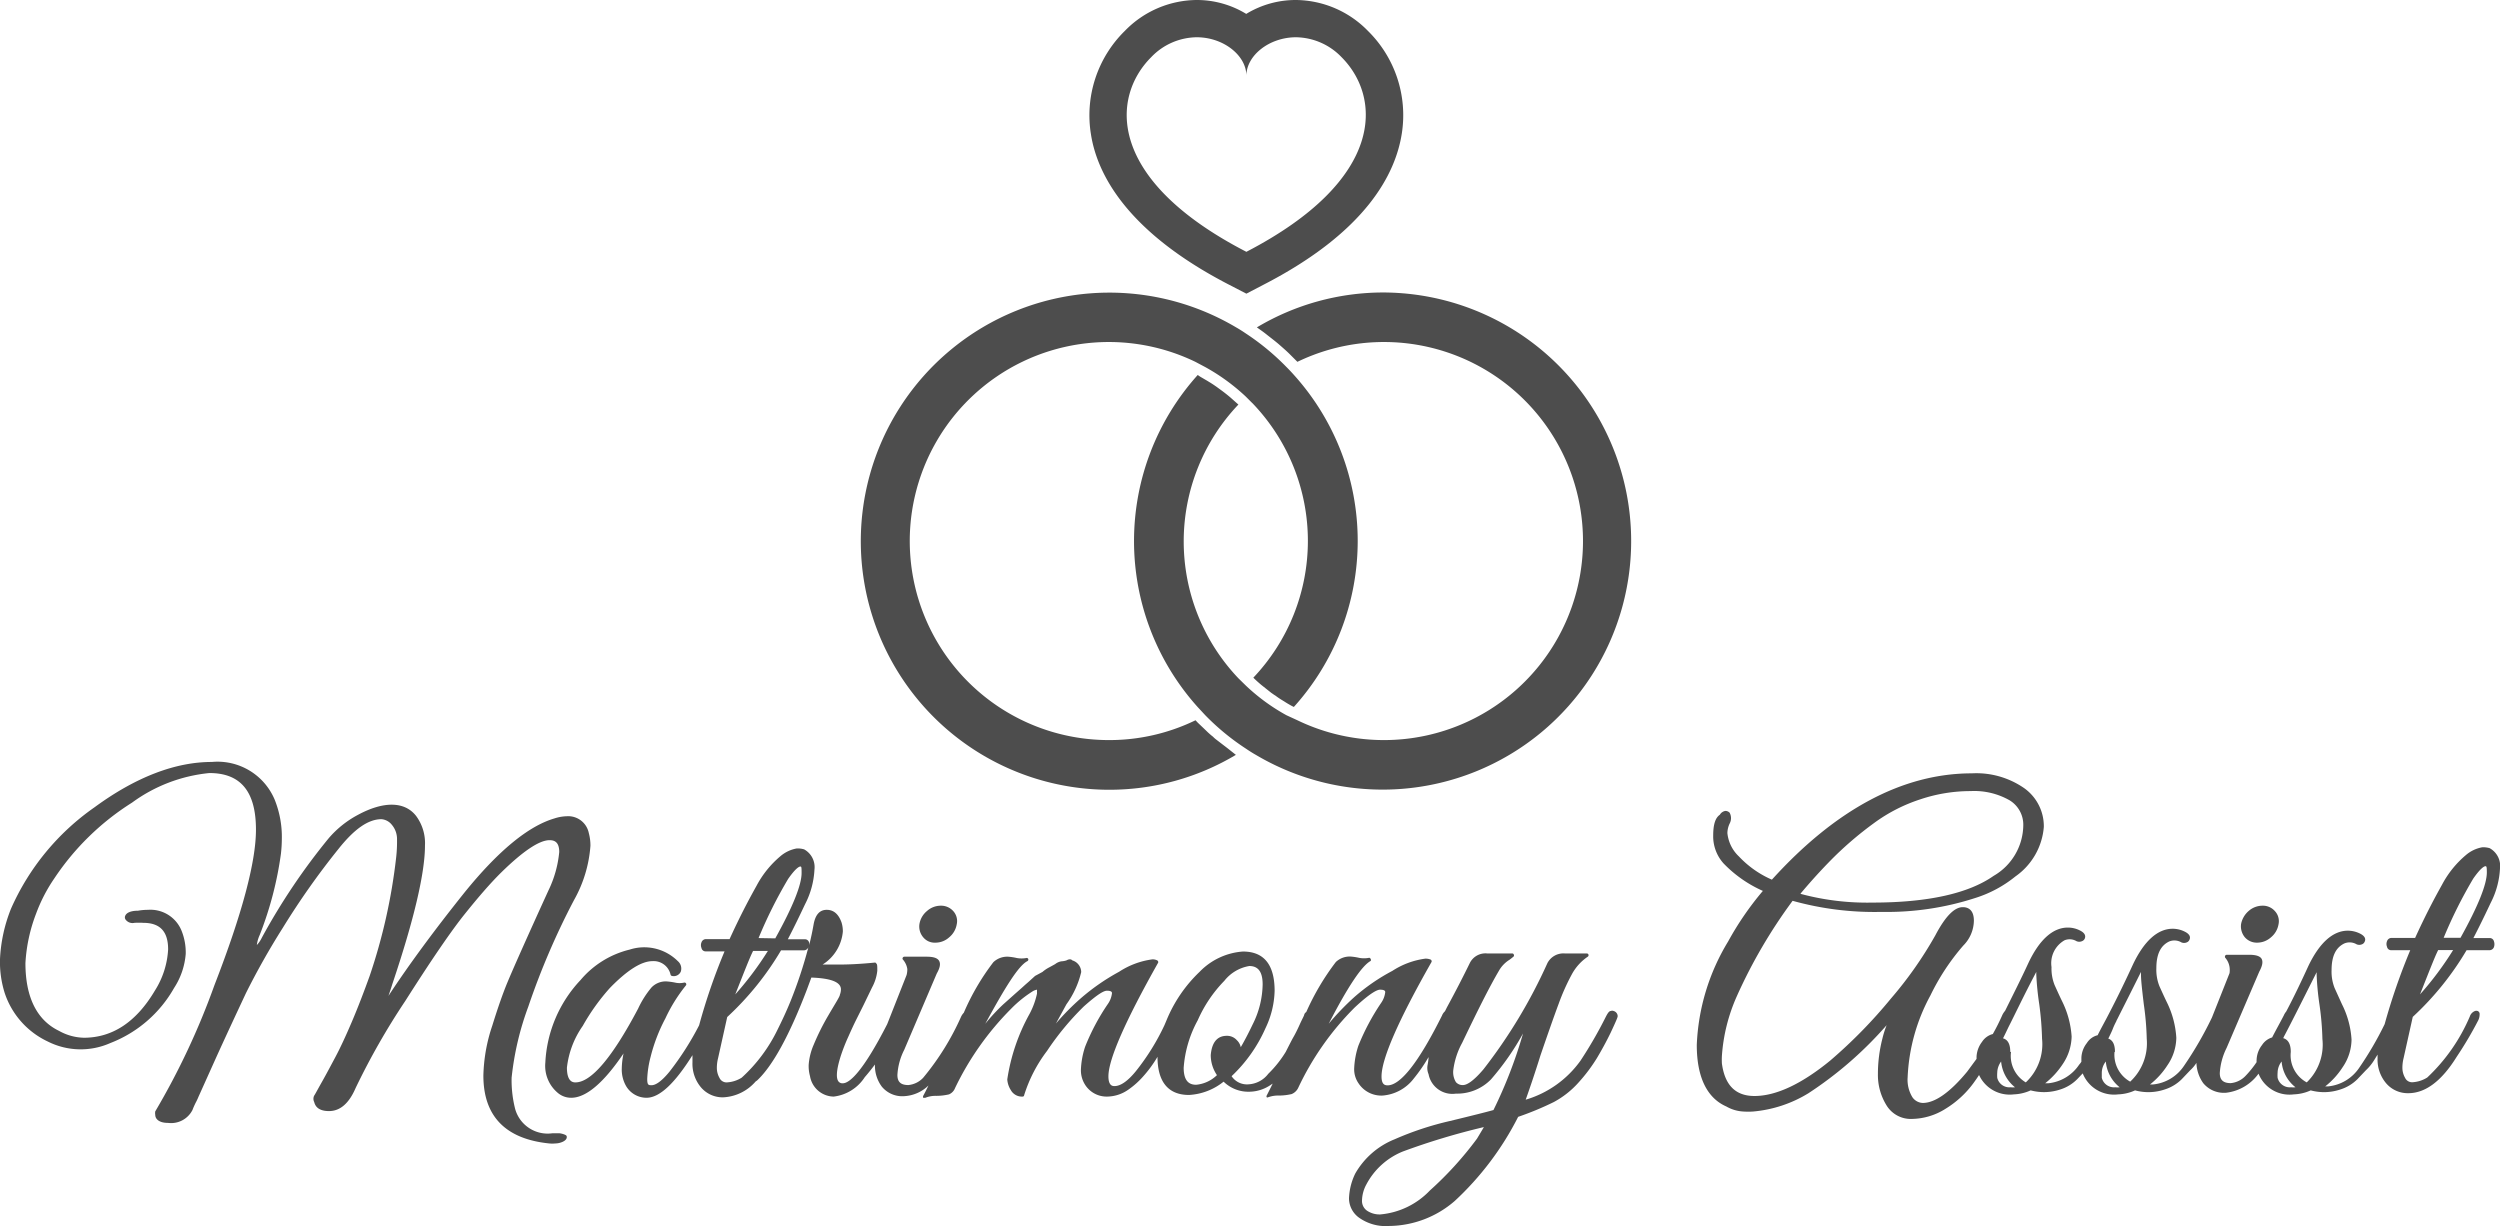 <svg xmlns="http://www.w3.org/2000/svg" viewBox="0 0 169.07 82.91"><defs><style>.cls-1{fill:#4d4d4d;}</style></defs><g id="Layer_2" data-name="Layer 2"><g id="logo"><path class="cls-1" d="M93.54,19.78A16.68,16.68,0,0,0,85,22.14c.21.15.43.3.63.46s.57.44.84.67l.24.21c.17.15.34.3.49.45l.39.39.15.15a13.46,13.46,0,1,1,0,24.24L87,48.37a13.29,13.29,0,0,1-2.74-2l-.51-.5a13.43,13.43,0,0,1,0-18.51l-.54-.48q-.33-.28-.69-.54l-.26-.19c-.16-.11-.32-.22-.49-.32l-.13-.08-.48-.28L81,25.36a16.79,16.79,0,0,0,0,22.46l.51.55a16.14,16.14,0,0,0,2.75,2.26c.22.15.44.29.67.42a16.81,16.81,0,1,0,8.58-31.27Z"/><path class="cls-1" d="M83.13,19.26l1.16.6,1.15-.6c7-3.6,8.94-7.54,9.36-10.22a8,8,0,0,0-2.29-6.95A6.88,6.88,0,0,0,87.65,0h0a6.43,6.43,0,0,0-3.37.94A6.41,6.41,0,0,0,80.93,0a6.84,6.84,0,0,0-4.86,2.09,8,8,0,0,0-2.29,7C74.19,11.72,76.15,15.66,83.13,19.26ZM77.85,3.87a4.32,4.32,0,0,1,3.08-1.35c1.82,0,3.36,1.24,3.36,2.6,0-1.36,1.54-2.6,3.36-2.6a4.35,4.35,0,0,1,3.08,1.35c2.69,2.7,3,8.26-6.44,13.16C74.8,12.13,75.15,6.57,77.85,3.87Z"/><path class="cls-1" d="M75,53.41a16.68,16.68,0,0,0,8.58-2.36L83,50.59l0,0-.34-.26,0,0L82.23,50a1.71,1.71,0,0,1-.2-.18c-.12-.09-.23-.19-.34-.29l-.28-.27L81,48.87l-.15-.16A13.32,13.32,0,0,1,75,50.05a13.46,13.46,0,1,1,5.84-25.58l.66.35a13.58,13.58,0,0,1,2.75,2l.51.51a13.44,13.44,0,0,1,0,18.5c.17.17.35.33.54.49l.68.54c.09.06.18.13.27.18a5.25,5.25,0,0,0,.49.33l.13.08c.15.1.31.19.47.28l.16.08a16.76,16.76,0,0,0,0-22.46q-.24-.27-.51-.54a16.47,16.47,0,0,0-2.74-2.26c-.22-.15-.44-.29-.67-.42A16.81,16.81,0,1,0,75,53.41Z"/><path class="cls-1" d="M37.81,76.64h-.45A2.28,2.28,0,0,1,34.84,75a7.88,7.88,0,0,1-.24-2.12,19.72,19.72,0,0,1,1.13-4.81,49.86,49.86,0,0,1,3.09-7.2,8.76,8.76,0,0,0,1.11-3.67,3.21,3.21,0,0,0-.11-.86,1.42,1.42,0,0,0-1.47-1.14,2.94,2.94,0,0,0-.86.15c-1.77.52-3.81,2.21-6.07,5-2,2.5-3.74,4.85-5.15,7,.08-.23.17-.5.27-.82,1.46-4.34,2.2-7.49,2.2-9.35a3.09,3.09,0,0,0-.6-2c-.78-1-2.21-1-3.92-.08a6.8,6.8,0,0,0-2,1.6,42.91,42.91,0,0,0-4.51,6.71,1.94,1.94,0,0,1-.34.5v0a2.24,2.24,0,0,1,.19-.67A23.74,23.74,0,0,0,19,57.73a9.33,9.33,0,0,0,.06-1,6.76,6.76,0,0,0-.48-2.64,4.19,4.19,0,0,0-4.26-2.56c-2.44,0-5.11,1-7.92,3.06A16.47,16.47,0,0,0,.75,61.44,10.46,10.46,0,0,0,0,64.86a7,7,0,0,0,.31,2.27,5.55,5.55,0,0,0,2.91,3.3,4.94,4.94,0,0,0,4.24.11,8.45,8.45,0,0,0,4.31-3.72,4.93,4.93,0,0,0,.79-2.31A3.93,3.93,0,0,0,12.3,63,2.27,2.27,0,0,0,10,61.53a3.79,3.79,0,0,0-.67.06c-.51,0-.77.15-.85.32a.26.26,0,0,0,0,.26.58.58,0,0,0,.61.24,4.85,4.85,0,0,1,.6,0c1.13,0,1.68.58,1.68,1.79A5.77,5.77,0,0,1,10.47,67c-1.25,2.11-2.86,3.18-4.8,3.18A3.58,3.58,0,0,1,4,69.72C2.5,69,1.72,67.45,1.72,65.13a11,11,0,0,1,.72-3.34,10.83,10.83,0,0,1,1.23-2.38,17.51,17.51,0,0,1,5.26-5.13,10.58,10.58,0,0,1,5.23-2c2.12,0,3.15,1.25,3.15,3.83,0,2.19-.95,5.73-2.81,10.52a49.73,49.73,0,0,1-4,8.53,0,0,0,0,0,0,0,.67.67,0,0,0,0,.24c0,.24.21.54.87.54a1.62,1.62,0,0,0,1.65-.88c.05-.14.12-.29.2-.46a3.79,3.79,0,0,0,.2-.42l1.21-2.69c.75-1.65,1.43-3.1,2-4.32a50.19,50.19,0,0,1,2.5-4.43A51.74,51.74,0,0,1,22.9,57.4c1.06-1.33,2-2,2.9-2a1,1,0,0,1,.7.38,1.49,1.49,0,0,1,.35,1A9.35,9.35,0,0,1,26.79,58,38.19,38.19,0,0,1,25,66c-.36,1-.77,2.08-1.2,3.09s-.81,1.82-1.12,2.4-.61,1.15-.91,1.68-.46.84-.52.92a.48.48,0,0,0,0,.44c.1.41.44.61,1,.61q1.13,0,1.8-1.56a48,48,0,0,1,3.36-5.89c1.76-2.77,3.11-4.74,4-5.85S33.13,59.76,33.9,59c1.48-1.45,2.58-2.18,3.26-2.18.29,0,.66.08.66.8a7.56,7.56,0,0,1-.73,2.6c-1.41,3.09-2.35,5.2-2.8,6.28-.28.68-.62,1.64-1,2.87a11.28,11.28,0,0,0-.6,3.37c0,2.75,1.5,4.29,4.46,4.59a2.17,2.17,0,0,0,.4,0,1.27,1.27,0,0,0,.52-.12c.26-.13.28-.28.25-.38S37.92,76.64,37.81,76.64Z"/><path class="cls-1" d="M62.69,61.61a1.45,1.45,0,0,0-.51.88,1.12,1.12,0,0,0,.25.89,1,1,0,0,0,.83.37,1.38,1.38,0,0,0,.93-.36,1.45,1.45,0,0,0,.51-.87,1,1,0,0,0-.23-.9,1.1,1.1,0,0,0-.85-.37A1.4,1.4,0,0,0,62.69,61.61Z"/><path class="cls-1" d="M109.12,68.37a.23.23,0,0,0-.18,0c-.12,0-.22.16-.33.37a28.35,28.35,0,0,1-1.73,3,7,7,0,0,1-3.7,2.63c.26-.73.61-1.75,1-3,.49-1.43.9-2.6,1.22-3.46a14.52,14.52,0,0,1,.89-2,3.38,3.38,0,0,1,1.1-1.22.12.12,0,0,0-.07-.21h-1.49a1.22,1.22,0,0,0-1.18.65,35.06,35.06,0,0,1-4.33,7.19c-.75.88-1.16,1.06-1.38,1.06a.59.59,0,0,1-.48-.2,1.29,1.29,0,0,1-.18-.79,5.18,5.18,0,0,1,.6-1.86c1-2.09,1.82-3.74,2.49-4.88a2.08,2.08,0,0,1,.71-.74,3.65,3.65,0,0,0,.29-.23.12.12,0,0,0,0-.13.1.1,0,0,0-.1-.07h-1.69a1.18,1.18,0,0,0-1.18.65c-.41.84-.93,1.86-1.55,3l-.13.26a.77.77,0,0,0-.2.29c-1.56,3.13-2.8,4.72-3.68,4.72-.2,0-.41-.07-.41-.6,0-1.19,1.14-3.8,3.38-7.74a.12.12,0,0,0,0-.1.12.12,0,0,0-.07-.07.93.93,0,0,0-.34-.06,5.39,5.39,0,0,0-2.24.83,13.28,13.28,0,0,0-2.58,1.78,17.71,17.71,0,0,0-1.72,1.79c1.29-2.5,2.24-3.92,2.83-4.24a.11.11,0,0,0,0-.14.1.1,0,0,0-.13-.07,1.78,1.78,0,0,1-.63,0,3.77,3.77,0,0,0-.59-.09,1.36,1.36,0,0,0-1,.37,16.72,16.72,0,0,0-2,3.38.38.38,0,0,0-.13.15c0,.08-.14.31-.31.69s-.32.67-.43.86-.28.53-.52,1a7.62,7.62,0,0,1-1.18,1.48,1.8,1.8,0,0,1-1.32.71,1.25,1.25,0,0,1-1.16-.55,10,10,0,0,0,2.29-3.24,6.17,6.17,0,0,0,.62-2.53c0-1.77-.72-2.66-2.14-2.66a4.52,4.52,0,0,0-2.94,1.38A9.48,9.48,0,0,0,78.89,69l-.14.33a15.49,15.49,0,0,1-1.94,3.12q-.82,1-1.44,1c-.11,0-.41,0-.41-.66,0-1.14,1.13-3.72,3.36-7.68a.1.1,0,0,0,0-.09.11.11,0,0,0-.06-.07.67.67,0,0,0-.33-.07,5.42,5.42,0,0,0-2.25.84,14.5,14.5,0,0,0-2.63,1.83,16.33,16.33,0,0,0-1.64,1.67l.71-1.3a6.14,6.14,0,0,0,1-2.18.84.84,0,0,0-.6-.79c-.06-.07-.18-.12-.4,0a1.23,1.23,0,0,1-.32.06.89.89,0,0,0-.44.19l-.4.22a2.29,2.29,0,0,0-.46.31L70,66l-.44.4-.23.2-.23.21-.42.37-.84.75a12.63,12.63,0,0,0-1.21,1.31C68,66.72,68.89,65.3,69.48,65a.12.12,0,0,0,.06-.14.11.11,0,0,0-.14-.07,1.78,1.78,0,0,1-.63,0,3.77,3.77,0,0,0-.59-.09,1.36,1.36,0,0,0-1,.37,15.92,15.92,0,0,0-2,3.42,1,1,0,0,0-.18.26,17.68,17.68,0,0,1-2.57,4.14,1.58,1.58,0,0,1-1,.49c-.51,0-.74-.21-.74-.68a4.22,4.22,0,0,1,.46-1.7l2.2-5.16c.21-.37.27-.64.17-.84s-.37-.3-.85-.3l-1.52,0a.12.12,0,0,0-.1.07.11.11,0,0,0,0,.11,1.26,1.26,0,0,1,.31.65,1.47,1.47,0,0,1-.05.41L60,69.26c-1.66,3.25-2.56,4-3,4a.33.33,0,0,1-.3-.13c-.13-.17-.2-.63.19-1.81a12.55,12.55,0,0,1,.48-1.21c.2-.45.37-.82.52-1.12l.5-1,.59-1.22a3,3,0,0,0,.35-1.12c0-.34,0-.45-.08-.5a.09.09,0,0,0-.11-.05c-.92.09-1.71.13-2.32.13H55.63A2.94,2.94,0,0,0,57,63a2,2,0,0,0-.09-.62c-.2-.56-.53-.85-1-.85s-.77.32-.89,1c-.08.46-.18.93-.3,1.4a.55.55,0,0,0,0-.18.29.29,0,0,0-.29-.23H53.28c.38-.73.77-1.53,1.16-2.36a5.7,5.7,0,0,0,.64-2.35,1.37,1.37,0,0,0-.7-1.37,1.53,1.53,0,0,0-.5-.06,2.32,2.32,0,0,0-1.11.53,6.72,6.72,0,0,0-1.61,2c-.56,1-1.17,2.17-1.82,3.6H47.75a.32.32,0,0,0-.31.22.5.5,0,0,0,0,.38.28.28,0,0,0,.29.23H49a40.38,40.38,0,0,0-1.72,5,19.87,19.87,0,0,1-2,3.13c-.62.76-1,.92-1.21.92s-.3,0-.3-.43A7,7,0,0,1,44,71.47,11.43,11.43,0,0,1,45,68.87a10.73,10.73,0,0,1,1.38-2.22.12.12,0,0,0-.11-.2,1.36,1.36,0,0,1-.62,0,4.67,4.67,0,0,0-.59-.08,1.34,1.34,0,0,0-1,.41,6.39,6.39,0,0,0-.9,1.42c-1.76,3.34-3.19,5-4.24,5-.14,0-.58,0-.58-1a6.09,6.09,0,0,1,1.07-2.82,14.34,14.34,0,0,1,1.84-2.57C42.42,65.61,43.38,65,44.13,65a1.17,1.17,0,0,1,1.22.92.12.12,0,0,0,.09.08.52.52,0,0,0,.6-.29.66.66,0,0,0-.2-.71,3.22,3.22,0,0,0-3.26-.78,6.28,6.28,0,0,0-3.32,2.06,8.75,8.75,0,0,0-2.38,5.58,2.38,2.38,0,0,0,.88,2.08,1.39,1.39,0,0,0,.87.3c1,0,2.19-1,3.54-3a5.27,5.27,0,0,0-.12,1,2.25,2.25,0,0,0,.27,1.17,1.6,1.6,0,0,0,1.4.83c.9,0,1.93-1,3.11-2.88,0,.17,0,.34,0,.5a2.47,2.47,0,0,0,.58,1.68,1.92,1.92,0,0,0,1.5.67,3.09,3.09,0,0,0,2.19-1.07l.1-.07c1.07-1,2.21-3.11,3.37-6.15l.3-.81c1.34.05,2,.31,2,.8a1,1,0,0,1-.07.36c0,.12-.31.59-.77,1.38a16,16,0,0,0-1,2A4.16,4.16,0,0,0,54.69,72a2.55,2.55,0,0,0,.09.78,1.65,1.65,0,0,0,1.6,1.38,2.91,2.91,0,0,0,2.1-1.31c.26-.3.49-.59.69-.86v.06a2.37,2.37,0,0,0,.46,1.43,1.79,1.79,0,0,0,1.54.65,2.54,2.54,0,0,0,1.62-.72c-.13.27-.25.51-.35.69a.14.14,0,0,0,0,.14.13.13,0,0,0,.08,0h.06a1.89,1.89,0,0,1,.75-.13,3.78,3.78,0,0,0,.85-.1.76.76,0,0,0,.41-.43,19.6,19.6,0,0,1,3.79-5.36,8,8,0,0,1,1.49-1.2.84.84,0,0,1,.26-.09s0,.05,0,.27a5.24,5.24,0,0,1-.51,1.38A13.08,13.08,0,0,0,68.12,73a1.52,1.52,0,0,0,.24.72.85.85,0,0,0,.79.44.1.1,0,0,0,.11-.09,9.73,9.73,0,0,1,1.55-3,18.71,18.71,0,0,1,2.48-3c1-.89,1.38-1.07,1.57-1.07.34,0,.34.12.34.17a1.57,1.57,0,0,1-.28.73,14.83,14.83,0,0,0-1.54,2.9,5.61,5.61,0,0,0-.28,1.54,1.82,1.82,0,0,0,.27,1,1.72,1.72,0,0,0,1.44.82,2.53,2.53,0,0,0,1.47-.45,5.52,5.52,0,0,0,1-.88,8.23,8.23,0,0,0,1-1.36c0,1.71.74,2.58,2.13,2.58a4.09,4.09,0,0,0,2.34-.9,2.39,2.39,0,0,0,1.78.68,2.6,2.6,0,0,0,1.36-.43l.18-.12c-.16.33-.3.6-.4.8a.11.11,0,0,0,0,.13.09.09,0,0,0,.08,0l0,0a2,2,0,0,1,.75-.12,3.87,3.87,0,0,0,.85-.1.85.85,0,0,0,.44-.41,19.23,19.23,0,0,1,3.82-5.44c1.07-1,1.53-1.21,1.72-1.21.35,0,.35.12.35.17a1.57,1.57,0,0,1-.28.73,15.42,15.42,0,0,0-1.54,2.9,5.61,5.61,0,0,0-.28,1.54,1.66,1.66,0,0,0,.3,1,1.84,1.84,0,0,0,1.63.82,2.94,2.94,0,0,0,2.1-1.15,11.11,11.11,0,0,0,1-1.45q0,.16-.06.51a1.06,1.06,0,0,0,.06.64,1.64,1.64,0,0,0,1.85,1.32A3.2,3.2,0,0,0,100.83,73,17.84,17.84,0,0,0,103,69.89a31.12,31.12,0,0,1-2,5.18c-.46.13-1.45.38-2.94.74a20.74,20.74,0,0,0-3.75,1.24,5.36,5.36,0,0,0-2.66,2.32,4.18,4.18,0,0,0-.42,1.68,1.62,1.62,0,0,0,.71,1.32,3.1,3.1,0,0,0,2,.54,6.87,6.87,0,0,0,4.44-1.69,20.18,20.18,0,0,0,4.29-5.69,20.54,20.54,0,0,0,2.41-1,6.13,6.13,0,0,0,1.69-1.34,11.12,11.12,0,0,0,1.23-1.64c.31-.52.63-1.1.93-1.72.47-1,.47-1.06.47-1.12A.37.37,0,0,0,109.12,68.37ZM82.3,72.71a2.33,2.33,0,0,1-1.4.65c-.36,0-.85-.12-.85-1.15A7.83,7.83,0,0,1,81,69a9,9,0,0,1,1.8-2.67,2.72,2.72,0,0,1,1.69-1c.61,0,.9.41.9,1.24a6.21,6.21,0,0,1-.68,2.72c-.29.61-.56,1.12-.8,1.53a.91.91,0,0,0-.27-.48.88.88,0,0,0-.67-.29c-.47,0-1,.23-1.09,1.31A2.42,2.42,0,0,0,82.3,72.71Zm-31-9.27a31.09,31.09,0,0,1,2-4c.53-.76.76-.84.83-.84s.08.05.08.44c0,.81-.6,2.3-1.78,4.42Zm-1.6,3.87c.62-1.56,1-2.55,1.23-3h1A21.55,21.55,0,0,1,49.67,67.31Zm50.65,8.92-.46.77a23.38,23.38,0,0,1-3.19,3.51,5.26,5.26,0,0,1-3.36,1.62,1.52,1.52,0,0,1-.9-.26.8.8,0,0,1-.33-.69,2.36,2.36,0,0,1,.29-1.07,4.84,4.84,0,0,1,2.48-2.24A47,47,0,0,1,100.32,76.23ZM54.67,64.06a30.44,30.44,0,0,1-1.22,3.68c-.27.66-.56,1.28-.86,1.88a10.68,10.68,0,0,1-2.43,3.26,2.1,2.1,0,0,1-1,.32.52.52,0,0,1-.5-.3,1.36,1.36,0,0,1-.18-.65,2.68,2.68,0,0,1,.08-.68l.62-2.79a19.91,19.91,0,0,0,3.64-4.51h1.54A.34.34,0,0,0,54.67,64.06Z"/><path class="cls-1" d="M152.65,63.75a1.4,1.4,0,0,0,.93-.36h0a1.45,1.45,0,0,0,.51-.87,1,1,0,0,0-.24-.9,1.08,1.08,0,0,0-.84-.37,1.42,1.42,0,0,0-.94.36,1.55,1.55,0,0,0-.51.88,1.16,1.16,0,0,0,.25.89A1.07,1.07,0,0,0,152.65,63.75Z"/><path class="cls-1" d="M168.41,63.44h-1.14c.38-.73.77-1.53,1.16-2.36a5.7,5.7,0,0,0,.64-2.35,1.37,1.37,0,0,0-.7-1.37,1.53,1.53,0,0,0-.5-.06,2.32,2.32,0,0,0-1.11.53,6.72,6.72,0,0,0-1.61,2c-.56,1-1.17,2.17-1.82,3.6h-1.59a.32.32,0,0,0-.31.22.5.5,0,0,0,0,.38.28.28,0,0,0,.29.23H163a42.06,42.06,0,0,0-1.73,5,22.63,22.63,0,0,1-1.72,2.95,2.87,2.87,0,0,1-2.1,1.26h-.2a5.27,5.27,0,0,0,1.18-1.3,3.36,3.36,0,0,0,.6-1.86,6.13,6.13,0,0,0-.65-2.4l-.49-1.08a3,3,0,0,1-.21-1.22c0-.94.28-1.53.87-1.81a.93.93,0,0,1,.82.06.46.46,0,0,0,.37,0,.32.32,0,0,0,.18-.18c.07-.15.06-.36-.33-.55a1.85,1.85,0,0,0-.81-.19c-1,0-1.92.81-2.68,2.41-.43.94-.93,2-1.49,3.06a1,1,0,0,0-.16.26c-.28.54-.54,1-.79,1.49a1.22,1.22,0,0,0-.68.51,1.72,1.72,0,0,0-.37,1,.81.81,0,0,0,0,.16,6.82,6.82,0,0,1-.75.93,1.58,1.58,0,0,1-1,.49c-.5,0-.74-.21-.74-.68a4.39,4.39,0,0,1,.46-1.7l2.21-5.16c.2-.37.26-.64.17-.84s-.38-.3-.85-.3l-1.52,0a.12.12,0,0,0-.11.07.14.14,0,0,0,0,.12,1.25,1.25,0,0,1,.3.64,1.48,1.48,0,0,1,0,.41l-1.19,3a24.27,24.27,0,0,1-1.89,3.27,2.85,2.85,0,0,1-2.1,1.26h-.2a5.27,5.27,0,0,0,1.18-1.3,3.36,3.36,0,0,0,.6-1.86,6.27,6.27,0,0,0-.64-2.4c-.19-.39-.35-.75-.5-1.08a3,3,0,0,1-.21-1.22c0-.94.28-1.53.87-1.81a.93.93,0,0,1,.82.06.46.46,0,0,0,.37,0,.32.32,0,0,0,.18-.18c.07-.15.06-.36-.33-.55a1.81,1.81,0,0,0-.81-.19c-1,0-1.92.81-2.68,2.41-.46,1-1,2.13-1.62,3.32-.28.55-.54,1-.77,1.47a1.19,1.19,0,0,0-.73.53,1.72,1.72,0,0,0-.37,1c0,.09,0,.18,0,.26a1.15,1.15,0,0,1-.15.2,2.85,2.85,0,0,1-2.09,1.26h-.21a5.51,5.51,0,0,0,1.19-1.3,3.44,3.44,0,0,0,.6-1.86,6.31,6.31,0,0,0-.65-2.4c-.19-.39-.35-.75-.5-1.08a3,3,0,0,1-.21-1.22,1.78,1.78,0,0,1,.88-1.81.91.91,0,0,1,.81.06.46.46,0,0,0,.37,0,.33.33,0,0,0,.19-.18c.06-.15.05-.36-.34-.55a1.78,1.78,0,0,0-.81-.19c-1,0-1.92.81-2.67,2.41-.46,1-1,2.07-1.57,3.22a1.26,1.26,0,0,0-.18.27,14.32,14.32,0,0,1-.65,1.3,1.23,1.23,0,0,0-.73.53,1.79,1.79,0,0,0-.37,1s0,.1,0,.15l-.64.87c-1.16,1.4-2.17,2.11-3,2.11a.89.89,0,0,1-.7-.39,2.26,2.26,0,0,1-.32-1.34,12.66,12.66,0,0,1,1.54-5.54,15.26,15.26,0,0,1,2.22-3.37,2.44,2.44,0,0,0,.72-1.68c0-.76-.41-.92-.75-.92-.57,0-1.18.62-1.86,1.91a26.31,26.31,0,0,1-3,4.27,33.36,33.36,0,0,1-4.1,4.19c-1.94,1.59-3.67,2.4-5.13,2.4-1.27,0-2-.72-2.2-2.19a4.39,4.39,0,0,1,0-.54,11.87,11.87,0,0,1,1-4,34.68,34.68,0,0,1,3.78-6.47,20.59,20.59,0,0,0,6,.75,19.36,19.36,0,0,0,6.35-.94,8.19,8.19,0,0,0,2.72-1.46,4.52,4.52,0,0,0,1.92-3.35,3.16,3.16,0,0,0-1.33-2.62,5.68,5.68,0,0,0-3.54-1c-4.65,0-9.2,2.42-13.52,7.19a6.74,6.74,0,0,1-2.23-1.57,2.51,2.51,0,0,1-.78-1.58,1.57,1.57,0,0,1,.15-.64.77.77,0,0,0,0-.74.41.41,0,0,0-.28-.12.53.53,0,0,0-.38.26c-.31.21-.45.67-.45,1.41a2.74,2.74,0,0,0,.69,1.87,8.43,8.43,0,0,0,2.67,1.87,20.56,20.56,0,0,0-2.35,3.42,14.57,14.57,0,0,0-2.12,7c0,2.19.7,3.59,2,4.16a2.57,2.57,0,0,0,1.15.34,5,5,0,0,0,.66,0,8.58,8.58,0,0,0,3.73-1.23,25.54,25.54,0,0,0,5.3-4.61,6.65,6.65,0,0,0-.29.92,9.58,9.58,0,0,0-.3,2.38,3.89,3.89,0,0,0,.58,2.12,1.92,1.92,0,0,0,1.74.92,4.36,4.36,0,0,0,2.26-.69,6.62,6.62,0,0,0,1.88-1.73c.13-.18.26-.36.38-.55a2.28,2.28,0,0,0,2.35,1.31,3,3,0,0,0,1.14-.27,3.49,3.49,0,0,0,2-.06,2.79,2.79,0,0,0,1.15-.7l.37-.39a2.28,2.28,0,0,0,2.4,1.42,3,3,0,0,0,1.14-.27,3.45,3.45,0,0,0,2-.06,2.83,2.83,0,0,0,1.16-.7l.57-.6a2.36,2.36,0,0,0,.42-.5,2.5,2.5,0,0,0,.46,1.37,1.81,1.81,0,0,0,1.55.65,3.16,3.16,0,0,0,2.19-1.29,2.25,2.25,0,0,0,2.38,1.4,3,3,0,0,0,1.15-.27,3.45,3.45,0,0,0,2-.06,2.83,2.83,0,0,0,1.16-.7l.57-.6a3.24,3.24,0,0,0,.58-.72l.21-.34c0,.08,0,.18,0,.26a2.47,2.47,0,0,0,.58,1.68,1.92,1.92,0,0,0,1.5.67c1.16,0,2.26-.83,3.27-2.46A25.15,25.15,0,0,0,167.6,69a.94.94,0,0,0,.09-.47.23.23,0,0,0-.11-.15.28.28,0,0,0-.22,0,.59.59,0,0,0-.33.36,12.25,12.25,0,0,1-2.88,4.13,2.1,2.1,0,0,1-1,.32.52.52,0,0,1-.5-.3,1.36,1.36,0,0,1-.18-.65,2.68,2.68,0,0,1,.08-.68l.62-2.79a19.91,19.91,0,0,0,3.64-4.51h1.54a.32.32,0,0,0,.31-.21.59.59,0,0,0,0-.39A.29.29,0,0,0,168.41,63.44ZM168.18,59c0,.81-.6,2.3-1.78,4.42h-1.14a31.09,31.09,0,0,1,2-4c.53-.76.76-.84.83-.84S168.18,58.63,168.18,59Zm-2.28,5.25a21.55,21.55,0,0,1-2.24,3c.62-1.56,1-2.55,1.23-3Zm-11.6,7.52a2.46,2.46,0,0,0,.94,1.76,1.39,1.39,0,0,1-.3,0,.85.85,0,0,1-.91-.64,2.11,2.11,0,0,1,0-.35A1.25,1.25,0,0,1,154.3,71.79Zm.62-.64c0-.62-.25-.85-.51-.92v0l.05-.11c.39-.73,1.12-2.18,2.21-4.35v.18a18.52,18.52,0,0,0,.19,2,19.26,19.26,0,0,1,.2,2.34A3.54,3.54,0,0,1,156,73.2,2.08,2.08,0,0,1,154.92,71.15Zm-12.51.64a2.5,2.5,0,0,0,.94,1.76,1.39,1.39,0,0,1-.3,0,.85.85,0,0,1-.91-.64c0-.12,0-.24,0-.35A1.25,1.25,0,0,1,142.41,71.79Zm.62-.64c0-.58-.21-.81-.45-.89.13-.27.24-.49.3-.65s.15-.35.24-.52a.53.53,0,0,1,.06-.13c.4-.8.94-1.86,1.61-3.21v.18c0,.36.07,1,.19,2a19.26,19.26,0,0,1,.2,2.34,3.54,3.54,0,0,1-1.12,2.9A2.08,2.08,0,0,1,143,71.15Zm-7.7.64a2.53,2.53,0,0,0,.94,1.76,1.39,1.39,0,0,1-.3,0,.84.84,0,0,1-.9-.64,2.26,2.26,0,0,1,0-.35A1.31,1.31,0,0,1,135.33,71.79Zm.62-.64c0-.61-.23-.84-.49-.91.13-.25.25-.51.37-.76.42-.82,1-2.06,1.88-3.73v.18a19.64,19.64,0,0,0,.2,2,21.07,21.07,0,0,1,.19,2.34A3.54,3.54,0,0,1,137,73.2,2.08,2.08,0,0,1,136,71.15Zm-14.18-10.7c.84-1,1.63-1.85,2.36-2.57a23.75,23.75,0,0,1,2.61-2.2,11.05,11.05,0,0,1,3.15-1.61,10.68,10.68,0,0,1,3.38-.55,4.83,4.83,0,0,1,2.63.62,1.93,1.93,0,0,1,.93,1.73,4,4,0,0,1-2,3.38c-1.71,1.2-4.47,1.81-8.2,1.81A17.3,17.3,0,0,1,121.77,60.45Z"/></g></g></svg>